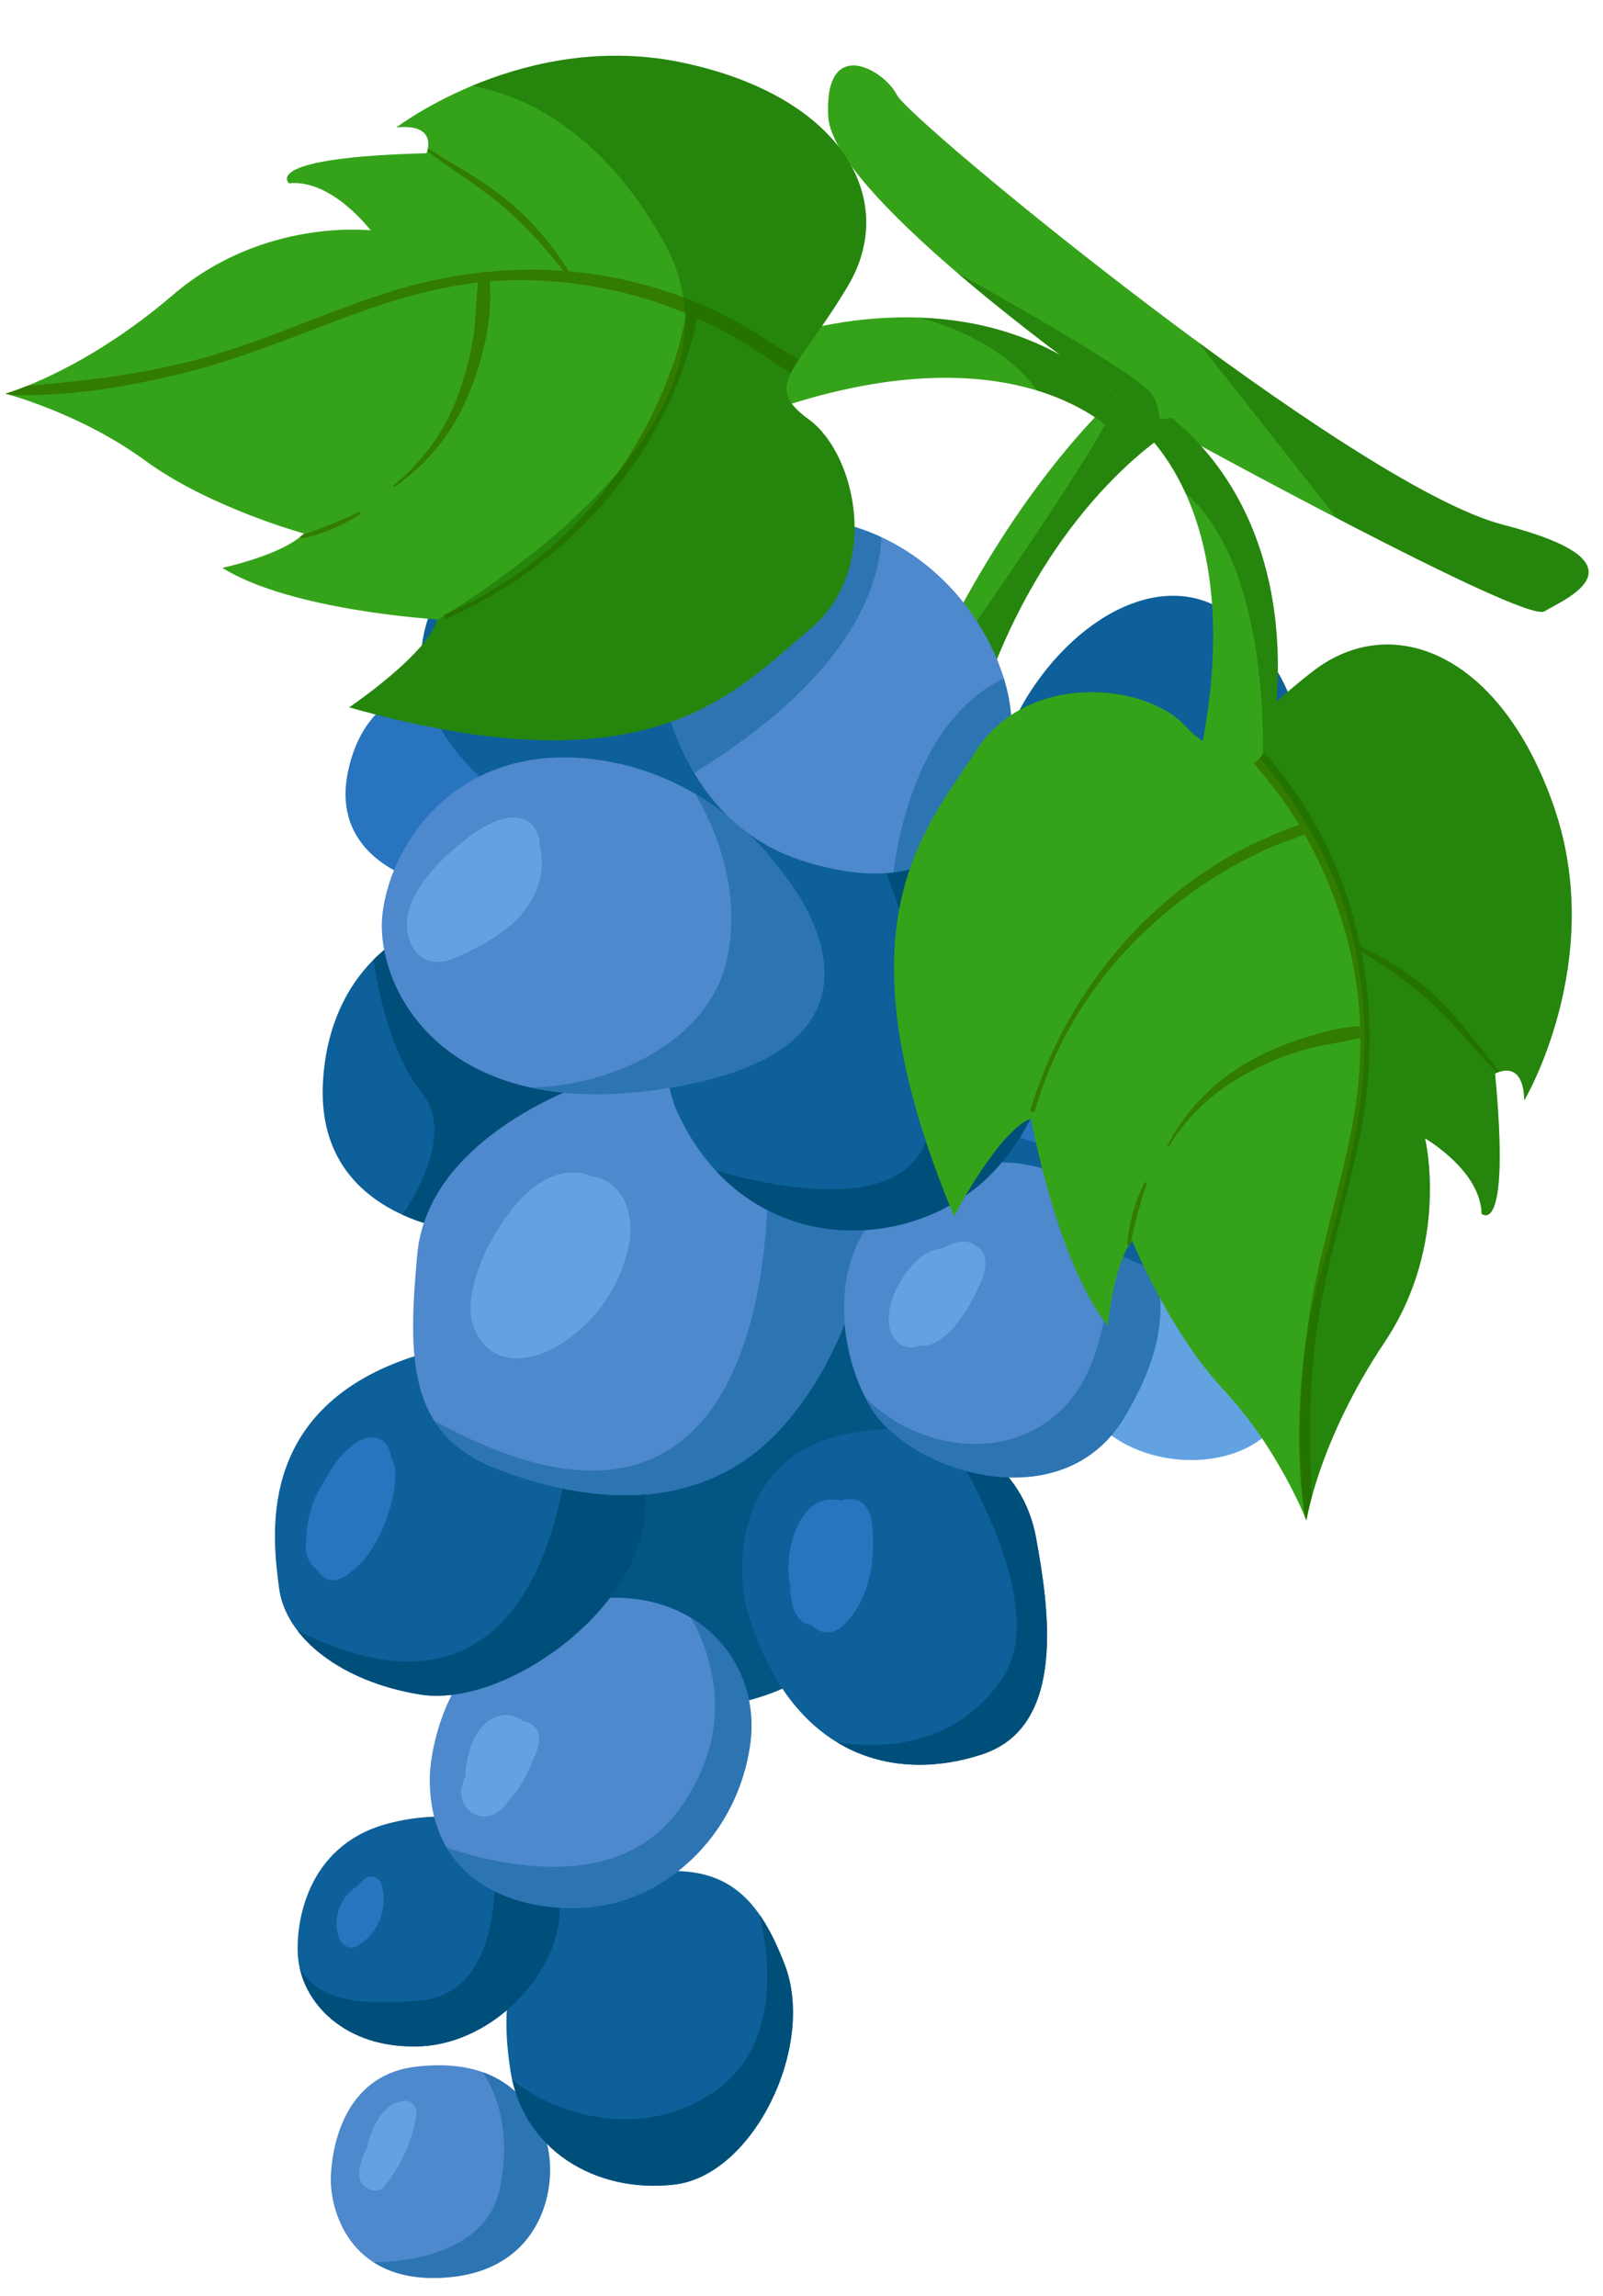 <svg xmlns="http://www.w3.org/2000/svg" xmlns:xlink="http://www.w3.org/1999/xlink" viewBox="0 0 510.33 731"><defs><clipPath id="clip-path" transform="translate(1.74 17.7)"><path d="M128.08,279.8s-25,11-27,47,29,45,41,47,50-46,50-46Z" style="fill:#0d6099"/></clipPath><clipPath id="clip-path-2" transform="translate(1.74 17.7)"><path d="M103.58,676.3c0-6,2-33,27-36s36,9,41,22,1,42-30,45S103.58,687.3,103.58,676.3Z" style="fill:#4e88cd"/></clipPath><clipPath id="clip-path-3" transform="translate(1.74 17.7)"><path d="M160.58,640.3c-1-7.22-7.5-48.5,28.5-58.5s49,0,59,26-10,67-35,70S164.08,666.8,160.58,640.3Z" style="fill:#0d6099"/></clipPath><clipPath id="clip-path-4" transform="translate(1.74 17.7)"><path d="M93.08,604.8c-.6-9,2-35,29-42s52.55,3.68,54.28,24.84-20.28,45.16-44.28,46.16S94.08,619.8,93.08,604.8Z" style="fill:#0d6099"/></clipPath><clipPath id="clip-path-5" transform="translate(1.74 17.7)"><path d="M135.08,548.8c0-10,6-47,44-56s62,17,58,45-25,47-46,51S135.08,585.8,135.08,548.8Z" style="fill:#4e88cd"/></clipPath><clipPath id="clip-path-6" transform="translate(1.74 17.7)"><path d="M87.08,487.8c-1.9-15.18-8-56,41-73s81,24,75,54-46,57-71,53S89.08,503.8,87.08,487.8Z" style="fill:#0d6099"/></clipPath><clipPath id="clip-path-7" transform="translate(1.74 17.7)"><path d="M236.08,494.8c-3.65-12.52-4-49,32-56s56,11,60,33,10,60-17,69S250.08,542.8,236.08,494.8Z" style="fill:#0d6099"/></clipPath><clipPath id="clip-path-8" transform="translate(1.74 17.7)"><path d="M186.08,326.8c-14,5-52,22-55,55s-3,57,25,68,66,16,92-14,27-67,27-67l-63-51Z" style="fill:#4e88cd"/></clipPath><clipPath id="clip-path-9" transform="translate(1.74 17.7)"><path d="M292.08,358.8c6.65-2.79,27-14,52,2s32,40,12,73-69,17-81-4S261.08,371.8,292.08,358.8Z" style="fill:#4e88cd"/></clipPath><clipPath id="clip-path-10" transform="translate(1.74 17.7)"><path d="M214.08,336.8c-5.9-12.62-11-52,15-71s62-25,85,2,25,62,0,88S236.08,383.8,214.08,336.8Z" style="fill:#0d6099"/></clipPath><clipPath id="clip-path-11" transform="translate(1.74 17.7)"><path d="M247.08,259.8s-21-32-62-36-62,26-65,49,19,70,96,55S247.08,259.8,247.08,259.8Z" style="fill:#4e88cd"/></clipPath><clipPath id="clip-path-12" transform="translate(1.74 17.7)"><path d="M294.77,194.49s21.88-50.61,58.81-86.17c0,0-90.27-62.92-91.64-88.91s17.78-15,21.88-6.84S428.81,137,476.69,149.35s19.58,23.72,13.21,27.59-118.54-57.68-118.54-57.68-40.15,23.34-61.11,87.58Z" style="fill:#35a31a"/></clipPath><clipPath id="clip-path-13" transform="translate(1.74 17.7)"><path d="M206.08,178.8s-1,63,49,78,57.63-20.56,63.5-34.5c8-19-12.95-69.22-61-75,0,0-38.5-1.5-38.5-.5S206.08,178.8,206.08,178.8Z" style="fill:#4e88cd"/></clipPath><clipPath id="clip-path-14" transform="translate(1.74 17.7)"><path d="M248.26,89.17s61.55-21.89,105.32,19.15v12.31s-31.46-35.57-112.16-6.84C241.42,113.79,231.85,98.74,248.26,89.17Z" style="fill:#35a31a"/></clipPath><clipPath id="clip-path-15" transform="translate(1.74 17.7)"><path d="M0,107.63s24.62-6.84,53.35-31.46,62.91-20.51,62.91-20.51-12.31-16.42-26-15c0,0-9.58-8.21,43.77-9.57,0,0,4.1-9.58-9.58-8.21,0,0,41-31.46,91.65-20.52s68.39,43.77,52,71.13-27.35,31.46-12.31,42.4,23.26,47.87,0,67-49.24,52-146.35,24.62c0,0,25.3-17.09,28-28,0,0-46.51-2.73-68.4-16.41,0,0,19.15-4.1,26-10.94,0,0-30.09-8.21-50.61-23.25S0,107.63,0,107.63Z" style="fill:#35a31a"/></clipPath><clipPath id="clip-path-16" transform="translate(1.74 17.7)"><path d="M414.17,466.34s3.85-25.26,24.88-56.71,12.88-64.91,12.88-64.91,17.76,10.26,18,24c0,0,9.29,8.53,4.3-44.6,0,0,9-5.22,9.29,8.53,0,0,26.35-44.49,9.46-93.44s-51.61-62.69-76.81-43.13-28,30.9-40.64,17.27-50.3-17.39-66.54,8-45.75,55.08-7,148.24c0,0,14-27.16,24.5-31.18,0,0,8.25,45.85,24.44,66,0,0,1.79-19.5,7.77-27.1,0,0,11.73,28.9,29.11,47.48S414.17,466.34,414.17,466.34Z" style="fill:#35a31a"/></clipPath><clipPath id="clip-path-17" transform="translate(1.74 17.7)"><path d="M402.94,217.65s14.4-63.72-31.55-102.29l-12.23,1.46s39.06,27,20.15,110.55C379.31,227.37,395.39,235.09,402.94,217.65Z" style="fill:#35a31a"/></clipPath></defs><g id="Layer_2" data-name="Layer 2"><g id="grapes"><g id="Layer_4" data-name="Layer 4"><path d="M138.08,200.8s-23-1-29,27,23,35,23,35l31-34Z" transform="translate(1.74 17.7)" style="fill:#2874bf"/><path d="M209.58,262.3s-11.2-28.73,24.9-38.87,73.1-15.13,98.1-2.13,86,97,74,131-30,67-61,70S173.58,336.3,209.58,262.3Z" transform="translate(1.74 17.7)" style="fill:#0d6099"/><path d="M176.58,522.3s70,19,94-23,33-82,33-82l-42.87-43.25L197.58,420.3Z" transform="translate(1.74 17.7)" style="fill:#035684"/><path d="M293.08,267.8s8-14,31-15,60,5,72,24-38,73-38,73-40,2-59-21S293.08,267.8,293.08,267.8Z" transform="translate(1.74 17.7)" style="fill:#2874bf"/><path d="M395.08,385.8c5,4,17,5,15,35s-43,33-61,16l4-59,17-12Z" transform="translate(1.74 17.7)" style="fill:#63a2e0"/><path d="M128.08,279.8s-25,11-27,47,29,45,41,47,50-46,50-46Z" transform="translate(1.74 17.7)" style="fill:#0d6099"/><g style="clip-path:url(#clip-path)"><path d="M116.58,283.3s3,31,16,47-10,44-10,44l32,5,32-12,10.53-36.61L186.58,314.3,137,286.49Z" transform="translate(1.74 17.7)" style="fill:#004e7a"/></g><path d="M156.08,233.8s-46-32-10-74,99,29,99,29l-16,66Z" transform="translate(1.74 17.7)" style="fill:#0d6099"/><path d="M103.58,676.3c0-6,2-33,27-36s36,9,41,22,1,42-30,45S103.58,687.3,103.58,676.3Z" transform="translate(1.74 17.7)" style="fill:#4e88cd"/><g style="clip-path:url(#clip-path-2)"><path d="M149.5,639.11s13.08,12.19,8.08,39.19-44.51,24.22-44.51,24.22l21.51,10.78,31-1,18-23v-29l-13-20-21.08-1.19" transform="translate(1.74 17.7)" style="fill:#0d6099;opacity:0.5"/></g><path d="M160.58,640.3c-1-7.22-7.5-48.5,28.5-58.5s49,0,59,26-10,67-35,70S164.08,666.8,160.58,640.3Z" transform="translate(1.74 17.7)" style="fill:#0d6099"/><g style="clip-path:url(#clip-path-3)"><path d="M237.58,583.3s17,45-12,65-65,1-70-11l11,29,13,19,35,3,26-8,14-26,7-31-8-23Z" transform="translate(1.74 17.7)" style="fill:#004e7a"/></g><path d="M93.08,604.8c-.6-9,2-35,29-42s52.55,3.68,54.28,24.84-20.28,45.16-44.28,46.16S94.08,619.8,93.08,604.8Z" transform="translate(1.74 17.7)" style="fill:#0d6099"/><g style="clip-path:url(#clip-path-4)"><path d="M155.58,578.3s3,39-24,41-41-1-43-30l7,39,19,12,33.32-.47,25.68-11.53,3-26V578Z" transform="translate(1.74 17.7)" style="fill:#004e7a"/></g><path d="M135.08,548.8c0-10,6-47,44-56s62,17,58,45-25,47-46,51S135.08,585.8,135.08,548.8Z" transform="translate(1.74 17.7)" style="fill:#4e88cd"/><g style="clip-path:url(#clip-path-5)"><path d="M213.58,490.3s27,32,1,68-85,8-85,8l17,26,56,9,25.75-20,19.25-37-2.5-28-24.5-29Z" transform="translate(1.74 17.7)" style="fill:#0d6099;opacity:0.5"/></g><path d="M87.08,487.8c-1.9-15.18-8-56,41-73s81,24,75,54-46,57-71,53S89.08,503.8,87.08,487.8Z" transform="translate(1.74 17.7)" style="fill:#0d6099"/><g style="clip-path:url(#clip-path-6)"><path d="M179.58,437.3s-3,114-96,59l20,26,24,9,37-5,28-18,14-20,8-26-3-25Z" transform="translate(1.74 17.7)" style="fill:#004e7a"/></g><path d="M236.08,494.8c-3.65-12.52-4-49,32-56s56,11,60,33,10,60-17,69S250.08,542.8,236.08,494.8Z" transform="translate(1.74 17.7)" style="fill:#0d6099"/><g style="clip-path:url(#clip-path-7)"><path d="M300.39,441.27s33.19,50.65,17.19,75c-21,32-61,19-61,19l32,18,29-5,19-14,7-32-5-44-15-23-23.19,6" transform="translate(1.74 17.7)" style="fill:#004e7a"/></g><path d="M186.08,326.8c-14,5-52,22-55,55s-3,57,25,68,66,16,92-14,27-67,27-67l-63-51Z" transform="translate(1.74 17.7)" style="fill:#4e88cd"/><g style="clip-path:url(#clip-path-8)"><path d="M242.58,352.3s9,157-120,74l19,32,51,14,44.94-8.42,26.06-29.58,25-51-2-27Z" transform="translate(1.74 17.7)" style="fill:#0d6099;opacity:0.5"/></g><path d="M292.08,358.8c6.65-2.79,27-14,52,2s32,40,12,73-69,17-81-4S261.08,371.8,292.08,358.8Z" transform="translate(1.74 17.7)" style="fill:#4e88cd"/><g style="clip-path:url(#clip-path-9)"><path d="M338.69,357.71s20.89,19.59,7.89,56.59-57.31,34.14-77.15,8.07h0l8.15,27.93,40,19,31-8,19-24,8-40-11-27-21-18-4.89,5.41" transform="translate(1.74 17.7)" style="fill:#0d6099;opacity:0.5"/></g><path d="M330.08,350.8c3.57,9.17,10,27,34,35s60-3,72-23,25-63-20-88-76,11-82,21S323.08,332.8,330.08,350.8Z" transform="translate(1.74 17.7)" style="fill:#0d6099"/><path d="M214.08,336.8c-5.9-12.62-11-52,15-71s62-25,85,2,25,62,0,88S236.08,383.8,214.08,336.8Z" transform="translate(1.74 17.7)" style="fill:#0d6099"/><g style="clip-path:url(#clip-path-10)"><path d="M278.58,255.3s29,71,12,95-79,0-79,0l26,29,48,6,31-11,15-30-8.95-64.5-24.79-27.11Z" transform="translate(1.74 17.7)" style="fill:#004e7a"/></g><path d="M247.08,259.8s-21-32-62-36-62,26-65,49,19,70,96,55S247.08,259.8,247.08,259.8Z" transform="translate(1.74 17.7)" style="fill:#4e88cd"/><g style="clip-path:url(#clip-path-11)"><path d="M217.51,231.79s19.07,26.51,12.07,56.51-48,45-78,39l48,21,64-18,16-41-31-42-31.07-15.51" transform="translate(1.74 17.7)" style="fill:#0d6099;opacity:0.5"/></g><path d="M324.08,259.8c-3.39-7.91-16-29,2-57s49-42,69-20,25,48,1,72S330.08,273.8,324.08,259.8Z" transform="translate(1.74 17.7)" style="fill:#0d6099"/><path d="M294.77,194.49s21.88-50.61,58.81-86.17c0,0-90.27-62.92-91.64-88.91s17.78-15,21.88-6.84S428.81,137,476.69,149.35s19.58,23.72,13.21,27.59-118.54-57.68-118.54-57.68-40.15,23.34-61.11,87.58Z" transform="translate(1.74 17.7)" style="fill:#35a31a"/><g style="clip-path:url(#clip-path-12)"><path d="M303.25,69.36s54.33,29.94,61.33,37.94,0,37,0,37l-47.95,56.35L305.58,185.3s49-70,48-76-21-10-21-10l-27-16-2.33-13.94" transform="translate(1.74 17.7)" style="fill:#176800;opacity:0.5"/><polygon points="363.33 86 430.33 171 492.33 199 505.33 192 510.33 181 505.33 168 363.33 86" style="fill:#176800;opacity:0.5"/></g><path d="M206.08,178.8s-1,63,49,78,57.63-20.56,63.5-34.5c8-19-12.95-69.22-61-75,0,0-38.5-1.5-38.5-.5S206.08,178.8,206.08,178.8Z" transform="translate(1.74 17.7)" style="fill:#4e88cd"/><g style="clip-path:url(#clip-path-13)"><path d="M277.58,142.3s15.87,43-64.06,89.49L202.58,203.3l25-41Z" transform="translate(1.74 17.7)" style="fill:#0d6099;opacity:0.5"/><path d="M323.58,196.3s-36,6-42,73l20,2,22-19,13-29-4-25Z" transform="translate(1.74 17.7)" style="fill:#0d6099;opacity:0.5"/></g><path d="M248.26,89.17s61.55-21.89,105.32,19.15v12.31s-31.46-35.57-112.16-6.84C241.42,113.79,231.85,98.74,248.26,89.17Z" transform="translate(1.74 17.7)" style="fill:#35a31a"/><g style="clip-path:url(#clip-path-14)"><path d="M272.58,80.3s46,2,61,35l20,12,9-18-9-12-51-20Z" transform="translate(1.74 17.7)" style="fill:#176800;opacity:0.5"/></g><path d="M0,107.63s24.62-6.84,53.35-31.46,62.91-20.51,62.91-20.51-12.31-16.42-26-15c0,0-9.58-8.21,43.77-9.57,0,0,4.1-9.58-9.58-8.21,0,0,41-31.46,91.65-20.52s68.39,43.77,52,71.13-27.35,31.46-12.31,42.4,23.26,47.87,0,67-49.24,52-146.35,24.62c0,0,25.3-17.09,28-28,0,0-46.51-2.73-68.4-16.41,0,0,19.15-4.1,26-10.94,0,0-30.09-8.21-50.61-23.25S0,107.63,0,107.63Z" transform="translate(1.74 17.7)" style="fill:#35a31a"/><g style="clip-path:url(#clip-path-15)"><path d="M40.17,158.5c3.43-3.83,6.84-7.62,10-11.71,1.57-2.06-1.65-4.1-3.39-2.62-3.76,3.22-7.2,6.72-10.69,10.22-2.66,2.66,1.62,6.89,4.11,4.11Z" transform="translate(1.74 17.7)" style="fill:#35a31a"/><path d="M-.69,107.93c18.73.95,38.1-2.16,56.26-6.57,18.94-4.59,36.74-12.14,55-18.86,17.39-6.4,35-11.11,53.6-11a137.7,137.7,0,0,1,77.34,24.07c6.7,4.53,15,10.53,23.52,8.32,1.34-.35,1.47-2.58,0-2.85-9.07-1.65-15.61-5.89-23.21-10.86a133.82,133.82,0,0,0-21.61-11.47,137.51,137.51,0,0,0-49.44-10.52,151,151,0,0,0-50.69,7.77C102,81.8,84.76,89.83,66.56,95.24,44.45,101.8,22.19,104-.69,105.75a1.09,1.09,0,0,0,0,2.18Z" transform="translate(1.74 17.7)" style="fill:#327c01"/><path d="M134.5,30.52c8,6.21,16.74,11.3,24.39,17.92a140.1,140.1,0,0,1,20.1,22c.42.56,1.34.07,1-.57a89.11,89.11,0,0,0-18.8-22.56c-8-7-17.29-11.71-26.14-17.49-.4-.26-.9.36-.52.66Z" transform="translate(1.74 17.7)" style="fill:#327c01"/><path d="M98.32,151.37a5.21,5.21,0,0,0,1.22-.26,2.24,2.24,0,0,0,.86-.76c0-.07-.07-.14-.12-.07-.34.56-1.25,1.28-2,1-.06,0-.07.08,0,.07Z" transform="translate(1.74 17.7)" style="fill:#327c01"/><path d="M94.33,153.74a53.26,53.26,0,0,0,18.46-7.66.42.42,0,0,0-.42-.73,135.31,135.31,0,0,1-18.32,7.37.53.53,0,0,0,.28,1Z" transform="translate(1.74 17.7)" style="fill:#327c01"/><path d="M123.88,137.28a65.07,65.07,0,0,0,22.8-27.68c5.09-11.49,9-26.85,7.24-39.49-.22-1.56-2.85-1.52-3.12,0-1.14,6.43-.87,13.1-1.89,19.57a92.72,92.72,0,0,1-4.67,18,65.39,65.39,0,0,1-20.7,29.12c-.25.2.08.62.34.44Z" transform="translate(1.74 17.7)" style="fill:#327c01"/><path d="M140.58,179.18a142.82,142.82,0,0,0,53-40.48A137.46,137.46,0,0,0,211,111a115.86,115.86,0,0,0,5.78-14.81c1.59-5.07,3.65-10.83,3.62-16.18a1.27,1.27,0,0,0-2.48-.34c-2,5-2.68,10.54-4.35,15.63a151.38,151.38,0,0,1-6,15.4,139.38,139.38,0,0,1-16.33,27.12,127.12,127.12,0,0,1-51.4,40.09c-.87.38-.12,1.65.75,1.28Z" transform="translate(1.74 17.7)" style="fill:#327c01"/><path d="M108.58,12.3s60.76-25,101,47c38,68-96,134-96,134l-28,20,59,18,100-8,38-83-7.5-57s12.5-46,13.5-49-38-44-38-44l-58-8-37,5Z" transform="translate(1.74 17.7)" style="fill:#176800;opacity:0.5"/></g><path d="M414.17,466.34s3.85-25.26,24.88-56.71,12.88-64.91,12.88-64.91,17.76,10.26,18,24c0,0,9.29,8.53,4.3-44.6,0,0,9-5.22,9.29,8.53,0,0,26.35-44.49,9.46-93.44s-51.61-62.69-76.81-43.13-28,30.9-40.64,17.27-50.3-17.39-66.54,8-45.75,55.08-7,148.24c0,0,14-27.16,24.5-31.18,0,0,8.25,45.85,24.44,66,0,0,1.79-19.5,7.77-27.1,0,0,11.73,28.9,29.11,47.48S414.17,466.34,414.17,466.34Z" transform="translate(1.74 17.7)" style="fill:#35a31a"/><g style="clip-path:url(#clip-path-16)"><path d="M363.22,436.37c3.19-4.06,6.4-8.05,9.26-12.34,1.39-2.08-1.66-4.29-3.38-2.62-3.54,3.44-6.74,7.14-10,10.85-2.5,2.84,1.83,7,4.11,4.11Z" transform="translate(1.74 17.7)" style="fill:#35a31a"/><path d="M416.13,466.94c-.89-20.54-1.59-40.66,1.31-61.11,2.79-19.73,8.8-38.69,13-58.12,7.18-33,4.58-67.09-10.62-97.58a132.39,132.39,0,0,0-14.73-23c-2.93-3.7-6.15-7.16-9.07-10.88a39.58,39.58,0,0,1-6.78-13.6c-.38-1.26-2.64-1.54-2.85,0-.92,6.86,3.09,13,7.28,18.14,5.46,6.71,11.14,13.06,15.83,20.37A140.34,140.34,0,0,1,429,289.29c3.66,18.4,2.84,36.53-.92,54.85-4,19.44-10.14,38.36-13.15,58-3.26,21.23-4.58,43.8-.93,65.06.21,1.22,2.19.93,2.14-.28Z" transform="translate(1.74 17.7)" style="fill:#327c01"/><path d="M475.27,323c-6.94-8.27-12.8-17.06-20.95-24.3a89.73,89.73,0,0,0-24.06-15.48c-.65-.28-1.22.6-.57,1a141,141,0,0,1,24.23,17.27c7.51,6.83,13.62,14.94,20.76,22.14.39.39.94-.19.59-.6Z" transform="translate(1.74 17.7)" style="fill:#327c01"/><path d="M359.1,373.92c-.33-.69.27-1.66.79-2.07.07-.06,0-.16-.1-.1a2.26,2.26,0,0,0-.64.94,4.41,4.41,0,0,0-.11,1.25c0,.05.09,0,.06,0Z" transform="translate(1.74 17.7)" style="fill:#327c01"/><path d="M358.18,378.4a138.32,138.32,0,0,1,5.18-19.19.42.42,0,0,0-.77-.32,53.78,53.78,0,0,0-5.44,19.37c-.07.58.93.72,1,.14Z" transform="translate(1.74 17.7)" style="fill:#327c01"/><path d="M370.48,347.13c6.24-10.29,15.32-18.14,25.91-23.73a90.4,90.4,0,0,1,17.66-7c6.31-1.78,13-2.31,19.23-4.21a1.63,1.63,0,0,0-.43-3.18c-6.54-.15-13.58,1.93-19.77,3.88a85.36,85.36,0,0,0-18.85,8.34A65.05,65.05,0,0,0,370,346.84a.29.29,0,0,0,.49.29Z" transform="translate(1.74 17.7)" style="fill:#327c01"/><path d="M327.78,335.77A127.1,127.1,0,0,1,361.55,280a137.56,137.56,0,0,1,25.65-19.79,154.65,154.65,0,0,1,14.17-7.51c4.79-2.23,10.18-3.55,14.78-6.07,1-.57.64-2.51-.64-2.36-4.95.57-9.94,3-14.49,5a115.82,115.82,0,0,0-15.47,8.15,137.11,137.11,0,0,0-25.7,20.91,143.36,143.36,0,0,0-33.49,57.12c-.28.91,1.15,1.3,1.42.39Z" transform="translate(1.74 17.7)" style="fill:#327c01"/><path d="M387.58,211.3s30.8,27.53,40.4,65.76,3.6,65.24-9.4,111.24-2,97-2,97l82-147,5-76-31-75-60-2Z" transform="translate(1.74 17.7)" style="fill:#176800;opacity:0.5"/></g><path d="M402.94,217.65s14.4-63.72-31.55-102.29l-12.23,1.46s39.06,27,20.15,110.55C379.31,227.37,395.39,235.09,402.94,217.65Z" transform="translate(1.74 17.7)" style="fill:#35a31a"/><g style="clip-path:url(#clip-path-17)"><path d="M369.58,135.3s31.57,11.32,30.79,89.66h0l12.21-6.66-4-35-26-74h-13l-16,6Z" transform="translate(1.74 17.7)" style="fill:#176800;opacity:0.5"/></g><path d="M159.58,402.27A59.29,59.29,0,0,1,170,375.5c2.91-4,6.76-8.52,11.26-10.71,7-3.41,10.9,3.49,10.29,9.67-1,9.5-7.73,19.37-15.2,25a27.27,27.27,0,0,1-11.66,5.42c-8,1.25-7.69-6.62-6.1-12.25,2.59-9.17,8.18-21.3,16.87-26.23,3.61-2,8.23-2.7,9,2.34.66,4.3-1.36,9.06-3.43,12.7a31.8,31.8,0,0,1-13.83,13.09A26.92,26.92,0,0,1,163.7,396l-1.39.43c-1.55.36-1.82.43-.83.2,0-.09,2.39-5,2.81-5.84a39.55,39.55,0,0,1,3.2-5.19,42.22,42.22,0,0,1,10.91-10.5q1.28-.84,2.61-1.59c.66-.38,1.33-.74,2-1.08,1.63,0,1.88-.38.74-1.21-1.15-2-1.25.63-1.71,1.62a45.32,45.32,0,0,1-2.3,4.22,46.14,46.14,0,0,1-10.86,12.31c-.83.65-1.82,1.16-2.6,1.84a5.27,5.27,0,0,1-1.71.76c1,1.3,1.49,1.31,1.4,0,.53-.55.69-2.45,1.13-3.31a26.36,26.36,0,0,1,2.78-4.15,51.12,51.12,0,0,1,5.77-6.18c1.21-1.1,4.66-4.78,6.31-4.8l-3.23-1.34c-.62-1.09-1-.71-1.21,1.15-.45.93-.93,1.83-1.46,2.72a30.12,30.12,0,0,1-3.87,5.18c-1.49,1.61-6.88,7.16-9,6.51l3.52,6.2a25.55,25.55,0,0,1,5-8,22.63,22.63,0,0,1,3.65-3.12c.51-.35,3.23-1.42,2.2-1.74l-3.22-3.21.21.93.47-3.55c-2.34,5.37-6.9,11.72-12.69,13.53l6.46,3.66a1.78,1.78,0,0,1,.21-2.12c2.19-5.29-5.61-7.34-8.48-3.57a10,10,0,0,0-2,7.09c.26,3.05,3.19,6.4,6.64,5.06C170.93,396.73,175,393,178.5,388c2.44-3.53,7.74-10.42,3.6-14.56s-10.51.41-13.94,3A32.9,32.9,0,0,0,157,391.29c-1,2.56,1.09,5.53,3.53,6.21,12.78,3.56,37.08-28.56,22.63-32.92-4.11-1.24-8.34,2.56-11.3,4.84a57.59,57.59,0,0,0-10.22,10.06c-4.41,5.62-10.18,18.1-.43,22,7.91,3.14,16.62-5.86,21.17-11.23,4.37-5.14,13.19-16.51,9.08-23.67-4.74-8.25-15.84-.93-20.81,2.87a53.2,53.2,0,0,0-16.25,20.89c-3.13,7.15-2.12,16.74,7.86,16,8-.62,16.45-6.72,21.61-12.58,5.38-6.09,9.64-14.13,10-22.39.32-7.59-3.86-15.35-12.17-15.76-9.15-.46-16.5,6.3-21.57,13.15-5.86,7.91-11,18.15-12,28.07-.86,9,4.6,17.69,14.25,17.93,8.46.2,16.94-5.4,22.69-11.17a48.91,48.91,0,0,0,13.64-26.28c1.32-8.47-2.09-19.11-11.82-20.41-10-1.34-18.31,8.51-23.41,15.78a55.67,55.67,0,0,0-10,28.83c-.21,3.42,5.58,4.3,6.07.82Z" transform="translate(1.74 17.7)" style="fill:#63a2e0"/><path d="M137.66,276.45c3.18-7.83,7.49-16.46,14.57-21.46a24.39,24.39,0,0,1,4.88-2.61c.72-.29,4.54-1.89,5.13-1.59,2.39,1.23,1.13,8.09.58,10-2.29,7.77-9.25,12.36-16.11,15.8-3.32,1.67-9.07,5.84-10.81.74-1.23-3.62,2.14-7.93,4.2-10.56,4.33-5.58,9.5-11.17,15.94-14.29.79-.38,3.68-2,4.75-1.73,2.38.63-.21,3.89-1.13,5.51a45.46,45.46,0,0,1-6.07,8.27,43,43,0,0,1-7.74,6.71c-1.74,1.16-4,1.91-5.61,3.15l1.51.2c.53-.89,1.09-1.77,1.68-2.63a59,59,0,0,1,8-9.43c2.17-2.09,6.86-7.76,10.14-6.46l-2.54-2c.06.12-2.9,4.2-3.2,4.59a34.74,34.74,0,0,1-4.28,4.71c-2.78,2.57-6.61,5.57-10.39,6.35l3.71.49-.71-.48,2.21,2.88c.35,1.56.92-1,1.47-1.82a35.86,35.86,0,0,1,3.32-4.51,14.65,14.65,0,0,1,8.29-5.2l-5.17-6.73a15.16,15.16,0,0,1-9.24,7.17l6.15,6.14a48,48,0,0,1,3.34-6.74c1.5-2.72-1-5.37-3.76-4.89-5,.85-7.77,4.25-9.21,9-1.07,3.49,2.54,7.39,6.14,6.14A25.07,25.07,0,0,0,162.2,259a4.63,4.63,0,0,0-5.17-6.72c-6.49,1.57-11.29,5.53-15.28,10.76-3,3.94-8.18,11-2.45,15,4.8,3.39,11.69-2.23,15.37-5.2,5-4,9.63-9.46,12-15.47,2.28-5.79-1.21-11.37-7.83-10-6.25,1.31-12.12,7.73-16.24,12.2-3.82,4.14-10.47,10.27-10.11,16.46s6.33,8.34,11.51,6.29c11.22-4.45,23.37-16.66,25.87-28.76,1.14-5.55-2.2-11.23-8.24-11s-12.06,4.48-16.52,8.09c-8.48,6.87-21.54,20.12-16,32.18,2.9,6.28,8.78,6.86,14.56,4.24,6.27-2.84,12.55-6.06,17.71-10.68s8.94-11.18,9.37-18.27c.3-4.94-1.41-13.77-7.68-13.94-6.82-.18-14.27,5-19,9.42-6.23,5.79-9.95,13.18-12.64,21.12-1.37,4,4.71,5.48,6.23,1.72Z" transform="translate(1.74 17.7)" style="fill:#63a2e0"/><path d="M290.19,403A25.61,25.61,0,0,1,296,392.54a24.89,24.89,0,0,1,3.38-3.11c1.39-1.05,4.08-1.74,5.19-2.91q2.94-.47-.54-1.47a37.69,37.69,0,0,1-1.35,3.64,38.81,38.81,0,0,1-2.28,4.33c-1.86,3.05-5.8,9.53-10,9.05l3.65,2.09c-2.91-3.83-1-9,1.86-12.22a22,22,0,0,1,4.39-3.73c.34-.23,4.64-2.72,4.2-3L302.73,383c.93,2.9-3.59,9-5.18,11.13-1.88,2.48-6.52,8.11-10.05,7.85l3.22,1.33c-1.16-1.06,1-6.88,1.92-8.59,1.62-2.95,4.47-6.19,7.91-6.91l-3.33-.43.78.59-2-2.58c.31,1.8-2.58,5.56-3.7,7.09a26.8,26.8,0,0,1-7.19,6.61l7.35,4.22a16.3,16.3,0,0,1,1.45-8.29,13.74,13.74,0,0,1,2.49-3.51c1.11-1.15,3.09-1.29,1.17-2.51l-2.16-2.81q.26-2.31-.58.82a21.62,21.62,0,0,1-1.49,2.71,18.26,18.26,0,0,1-4.68,4.8,5.09,5.09,0,1,0,6.19,8,27.27,27.27,0,0,0,9.45-14.06c1.15-4.29-.75-9.08-5.94-8.69-10.24.78-16.58,14.64-15.67,23.51.33,3.29,4,6.59,7.35,4.21,6.48-4.64,14.88-13.46,14.67-22.17-.26-11.36-13.5-3.14-17.16,1.14-4.37,5.13-9.37,16.47-4.1,22.56,6.07,7,16.79-4.29,20.34-9,3.27-4.31,10.41-16.26,5-21.1-5.66-5-17.16,5.15-20.39,9.41-3.87,5.09-7.7,19,.9,22s16.67-10.14,19.56-16.21c1.72-3.62,4.59-9.19,2.24-13.15-2.22-3.75-6.51-2.73-9.8-1.35a29.36,29.36,0,0,0-17.5,21.52c-.83,4.16,5.22,5.93,6.41,1.77Z" transform="translate(1.74 17.7)" style="fill:#63a2e0"/><path d="M152.63,549a20.79,20.79,0,0,1,1.89-7,57.11,57.11,0,0,1,3.93-5.22c.2.61-1.37,3.92-1.66,4.63a33.59,33.59,0,0,1-3,5.65,24.44,24.44,0,0,1-1.95,2.68q-3.17,2.61,3.19,1.94c.88-.65,1.61-4.2,2.31-5.32a25.22,25.22,0,0,1,6.09-6.48c1.45-.72,1.59-.94.42-.67l-2.67-2.06.39.67-.45-3.46c-.8,4.25-3.86,8.56-6.51,11.89-1.33,1.67-2.08,1.35.27,2.85,2.75,1.76,1.72.38,2.53-1.67s2.21-4.85,4.32-5.91h-4.82l.74.38-2.2-2.86c.64,2.08-4.08,6.61-4.67,8.79a4.37,4.37,0,0,0,5.31,5.31c5.92-1.35,10.86-11,8.62-16.66-3.7-9.36-12.79.59-15.33,5.22-2.78,5.07-5.2,15.12,3,16.6,7.75,1.39,13-9.42,15.36-15.18,1.15-2.72,3-6.34,1.83-9.3s-4.52-4.11-7.5-3.26c-6.27,1.79-11.85,9.4-14.58,14.92-1.45,2.9-3,6.34-2.09,9.64a7.46,7.46,0,0,0,7.24,5.53c7.16-.38,11.67-11.78,13.43-17.47,1.15-3.72,2.15-8.29-.27-11.72a8.12,8.12,0,0,0-8.74-2.81c-8,2.2-10.72,13.26-10.71,20.39,0,4.12,5.89,4,6.28,0Z" transform="translate(1.74 17.7)" style="fill:#63a2e0"/><path d="M105.54,473.47a34.17,34.17,0,0,1,4.56-12.65c1.63-2.61,6.48-8.44,8.56-8.51l-2.86-1.18c-.35-.29-.59,3.12-.69,3.61a36.84,36.84,0,0,1-1.32,4.92,43.28,43.28,0,0,1-4.34,8.92c-.89,1.45-1.8,3.28-3.14,4.36-1.65,1.34-1.7,1.25-1.48-.69.35-3.09,2.51-6.57,3.86-9.33a41.18,41.18,0,0,1,2.4-4.31c.68-1.05,2.68-2.64,2.82-3.66,1-.73.68-1.26-1.1-1.57l-.08,1.62c-.42,1.66-.43,3.46-.86,5.15-1.55,6.12-4.77,12.82-9.85,16.77l3.51-1.46-1.11.14,3.5,1.45c-3.51-3.5-1.39-11.54,0-15.47a31.54,31.54,0,0,1,3.43-6.72c.64-.95,5.1-5.47,4.13-6.15L113.46,446c1.12,4.61-.58,10.43-2.13,14.77a35,35,0,0,1-3.73,7.41,27.6,27.6,0,0,1-2.07,2.85c-1.07,1.26-3,1.73-.88,2.69s1.08-.13,1-1.62a19.9,19.9,0,0,1,.15-3.7,23.55,23.55,0,0,1,1.84-6.27c1.64-3.63,5.07-8.71,9.15-9.93l-3.73-.48.6.37-2.23-2.9c.72,2.25-2.32,7.67-3.25,9.46a34.22,34.22,0,0,1-2.56,4.23,17,17,0,0,1-1.71,2.17q-3,2.57,1.84.36L109,468c.63,1.18-.11.79.47-.31a36.24,36.24,0,0,0,1.25-4.07,35.86,35.86,0,0,1,3.77-7L105.15,454a21,21,0,0,1-4.21,9.68c-3.2,4.39,4.23,10.19,7.58,5.85a31.15,31.15,0,0,0,6.51-14.2c1-5.74-5.74-8.5-9.19-3.87-3.82,5.11-9.87,14.63-6.66,21.22a6.71,6.71,0,0,0,7.38,3.59c3.53-.75,5.92-4.51,7.82-7.28,3.72-5.41,7.88-14.14,6.79-20.92-1.37-8.57-9.85-4.29-13.92-.72a34.07,34.07,0,0,0-10.63,17.83c-1.23,5.62-2.12,14.84,4.48,17.46,7.12,2.82,12.87-5.58,15.88-10.78a43.48,43.48,0,0,0,5.91-22.28c0-3.06-.15-6.64-2.85-8.58s-5.94-1-8.48.68c-6,4.06-10.28,11.56-12.58,18.25-2.26,6.54-3.49,15-.11,21.38,4.57,8.64,11.79,1.77,15.53-3.48a41,41,0,0,0,7.33-22c.24-6-3.15-13.36-10.37-9.82-6.42,3.14-10.25,12.44-13,18.54-2.55,5.74-5.08,13.14,1,17.71,14.24,10.73,27.22-23.5,24.41-33.57-2.55-9.11-11.77-1.47-15.26,2.28a33.68,33.68,0,0,0-9.16,21.69c-.16,3.47,5.59,4.37,6.17.84Z" transform="translate(1.74 17.7)" style="fill:#2874bf"/><path d="M259.42,492.52a31.52,31.52,0,0,1,3.83-20.21c.73-1.23,1.82-3.66,3.18-4.35q1.17-2.2,2.68.21l.08,1.49c.67,2.72-.11,6.81-.61,9.48a29.92,29.92,0,0,1-3,8.76,22.64,22.64,0,0,1-2.65,3.94,28.88,28.88,0,0,1-2.05,2.09l1.38-.61c-3.71-5.28-5.41-11.43-3.68-17.82.68-2.51,2.41-7.41,5.57-6.65,4.11,1,2.26,8,1.39,10.73-.32,1-3.75,8.82-4.71,8.65.13,0-.59-2.07-.74-3.1a16.83,16.83,0,0,1,3-12.2,9.56,9.56,0,0,1,1.4-1.65q2.58-2,1.43-.94c.08.07-.55,3.25-.66,3.74a27.48,27.48,0,0,1-3.42,8.4,24.78,24.78,0,0,1-2.77,3.68,21.67,21.67,0,0,1-1.58,1.6c-1.33.94-1.55,1.22-.67.85l4.73,2.71c-2.5-4.76.75-9.91,1.63-14.38l.79-1.4-4.25-2.45c-.11.06-.27,2.44-.35,2.75a11.4,11.4,0,0,1-3.9,5.77l9.55,3.95a10.11,10.11,0,0,1,2-5.82l-8.7-6.71c-1.3,2.21-3,4.43-3.73,6.9a5.48,5.48,0,0,0,2.49,6.12l.27.15c1.55.84,3.93,1.16,5.45,0l.29-.22c2.74-2.07,3.76-5.76,1.1-8.47l-.13-.12c-4.87-4.95-12.5,2.67-7.62,7.62l.12.13,1.09-8.47-.3.19h5.45l-.26-.16,2.49,6.12c-.78,2.13-.17.54.63-.64s1.49-2.38,2.22-3.56c3.25-5.23-4.63-11.64-8.69-6.72a21.77,21.77,0,0,0-5.4,13.66c-.21,5.09,6.14,7.06,9.55,4a21.59,21.59,0,0,0,7.21-17.14c-.41-6.3-7-10-12.43-6.34s-7.61,12-8.15,18.09c-.49,5.54.11,16,7.94,15.51,6.21-.4,11.67-8.73,14.16-13.76,2.69-5.42,4.89-12.52,3-18.53a9.56,9.56,0,0,0-14.11-5.6c-5.34,3-9,9.28-10.24,15.1s-1,12.94,2.37,18c3.9,5.87,10.93,3.84,14.9-.69,7.36-8.38,13.62-29.71-1.63-34-13.48-3.77-18.38,15.6-16.82,25.18.88,5.41,3.64,12.27,8.39,15.45,5.57,3.73,10.32-1.92,13.06-6.34,3.73-6,5.2-13.3,5.23-20.3,0-5.16.17-13.82-6.63-14.57s-11.58,7.74-13.83,12.91a32.71,32.71,0,0,0-1.61,21.44c.85,3.42,5.65,1.89,5.15-1.42Z" transform="translate(1.74 17.7)" style="fill:#2874bf"/><path d="M111.72,596.87a16.93,16.93,0,0,1,6.57-11l-4.88-2A9.64,9.64,0,0,1,108.2,595l5.8,2.36a6.76,6.76,0,0,1,3.41-8.28l-6-2.41c.49,2.48-1.47,3.92-3,5.51-2.6,2.75-.06,8.14,3.92,6.74,5.93-2.09,7.91-8.68,6.87-14.4-.51-2.75-3.81-3.47-6-2.42-6.24,3.07-9.53,10.81-6.93,17.35.91,2.29,3.42,3.8,5.79,2.36a17.19,17.19,0,0,0,7.64-19.65,3.37,3.37,0,0,0-5.55-1.47,23.08,23.08,0,0,0-8.17,15.42c-.38,3.18,5.05,3.93,5.62.76Z" transform="translate(1.74 17.7)" style="fill:#2874bf"/><path d="M120.35,676a28.89,28.89,0,0,1,1.29-9.13c.64-2.08,2.27-8,4.89-8.57L124,658c-.31-1.23-.53-1.06-.65.52-.25.87-.53,1.73-.85,2.58a34.49,34.49,0,0,1-1.84,4.12,40.14,40.14,0,0,1-5.66,8.09l4.62-.6c.48,1.64.78,1.77.89.4l.53-1.42c.64-1.84,1.42-3.63,2.21-5.41.92-2.08,2.45-7.16,4.93-7.84l-4.56-4.56a35.27,35.27,0,0,1-8.38,16.17l7.25,1.92c-.66-2.67.5-4.54,2.53-6.21,3.15-2.59-1-8-4.37-5.67a14.64,14.64,0,0,0-6.68,13c.15,3.45,4.82,6.11,7.4,3.07a41.82,41.82,0,0,0,9.4-20.34c.45-2.74-1.62-5.31-4.56-4.55-6.16,1.57-8.52,8.68-10.79,13.91-1.73,4-5.57,11.46.35,14.08,1.43.63,3.49.79,4.62-.6a48,48,0,0,0,8.25-14.5c1.28-3.67,3.6-9.91-1.26-12s-8.49,4-10.22,7.66A29.1,29.1,0,0,0,114.72,676c.43,3.49,5.69,3.73,5.63,0Z" transform="translate(1.74 17.7)" style="fill:#63a2e0"/></g></g></g></svg>